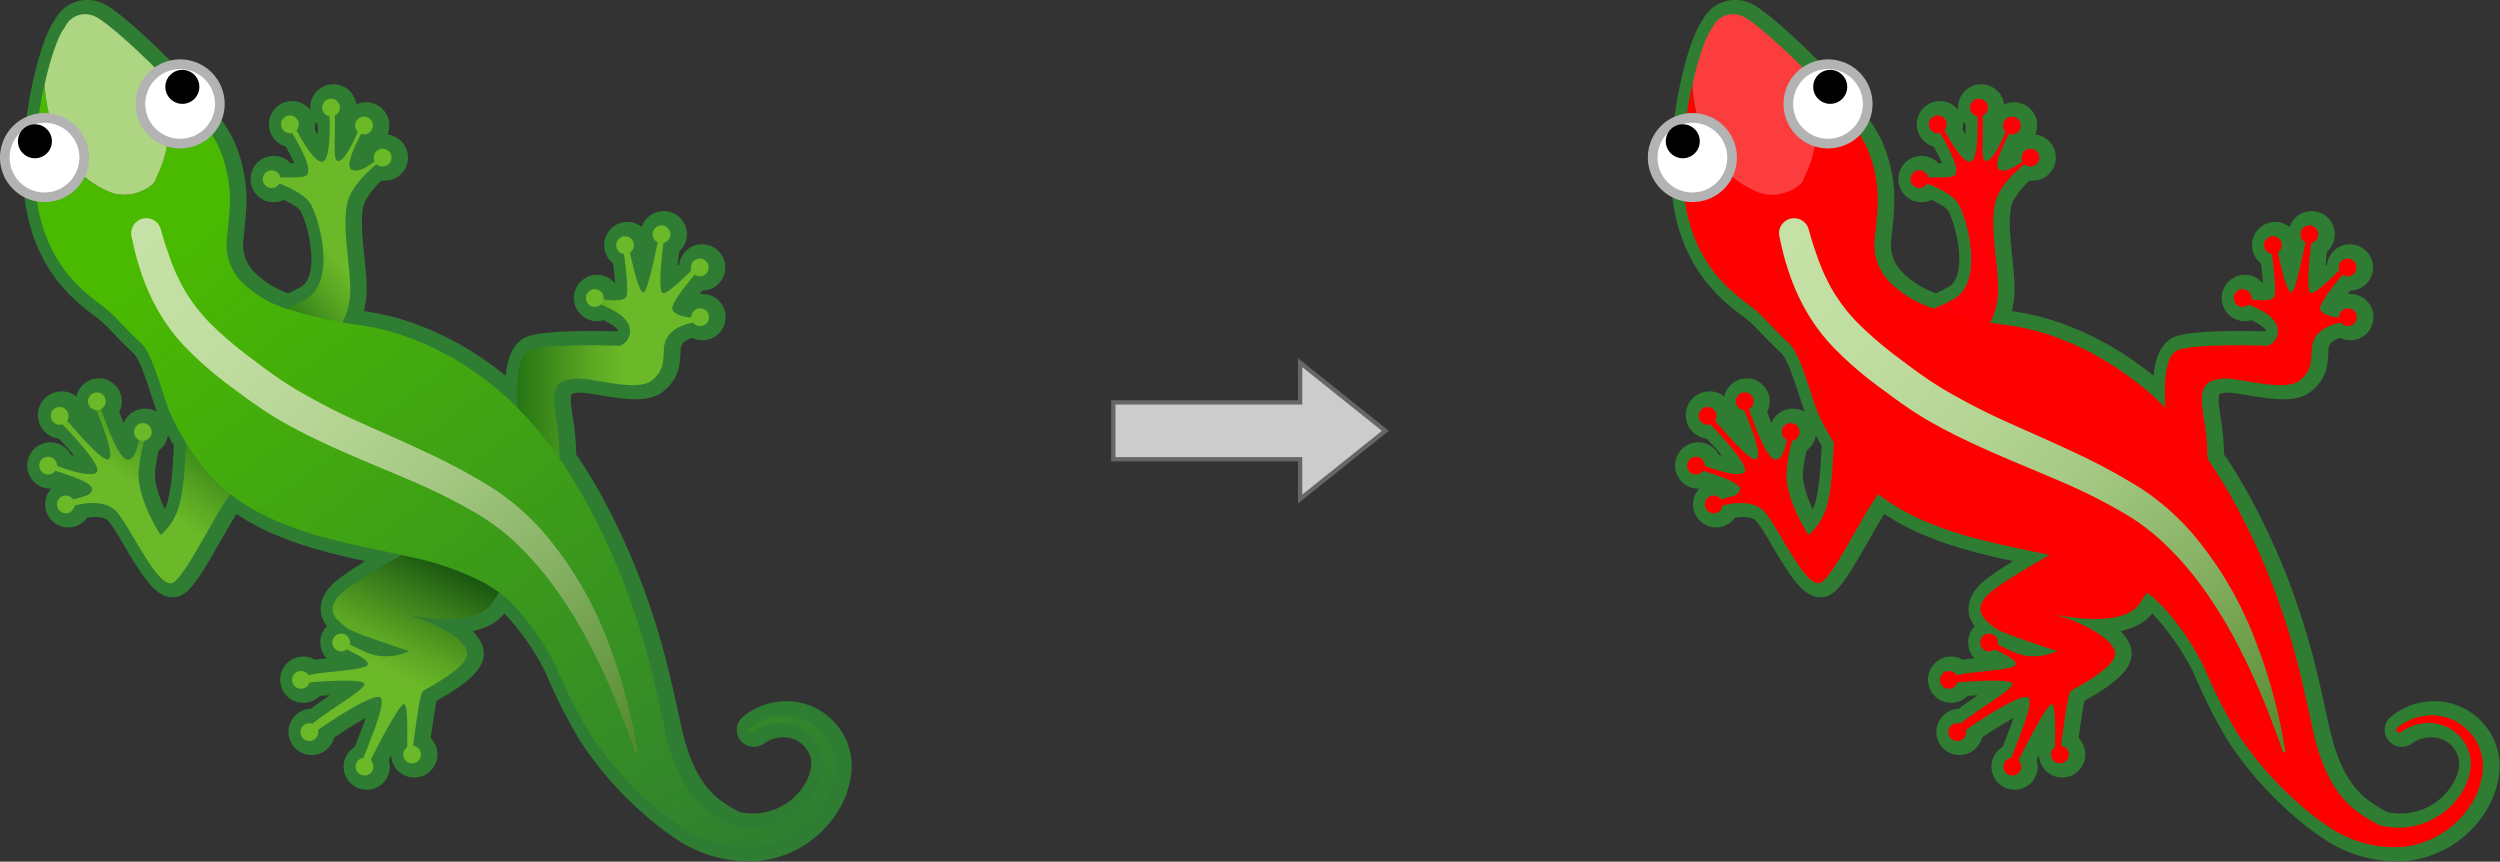<?xml version="1.0" encoding="UTF-8"?>
<!-- Created with Inkscape (http://www.inkscape.org/) -->
<svg width="290mm" height="99.956mm" version="1.1" viewBox="0 0 290 99.956" xmlns="http://www.w3.org/2000/svg" xmlns:xlink="http://www.w3.org/1999/xlink">
 <rect x="0" y="0" width="290" height="99.956" fill="#333333" stroke="none"/>
 <defs>
  <linearGradient id="linear-gradient" x1="25.16" x2="94.433" y1="745.16" y2="818.63" gradientTransform="translate(-4.18 -715.44)" gradientUnits="userSpaceOnUse">
   <stop stop-color="#c5e1a5" offset=".017"/>
   <stop stop-color="#c1dea1" offset=".198"/>
   <stop stop-color="#b6d595" offset=".379"/>
   <stop stop-color="#a3c781" offset=".559"/>
   <stop stop-color="#88b265" offset=".739"/>
   <stop stop-color="#669841" offset=".918"/>
   <stop stop-color="#558b2f" offset=".997"/>
  </linearGradient>
  <linearGradient id="linear-gradient-1" x1="205.45" x2="218.79" y1="617.74" y2="599.78" gradientTransform="rotate(14.573 2375.9 -345.55)" gradientUnits="userSpaceOnUse">
   <stop stop-color="#13630f" offset="0"/>
   <stop stop-color="#2a7915" offset=".139"/>
   <stop stop-color="#59a623" offset=".457"/>
   <stop stop-color="#6bb828" offset=".616"/>
  </linearGradient>
  <linearGradient id="linear-gradient-2" x1="32.084" x2="16.132" y1="772.52" y2="793.38" gradientTransform="translate(-4.18 -717.55)" xlink:href="#linear-gradient-1"/>
  <linearGradient id="linear-gradient-3" x1="73.64" x2="102.73" y1="770.65" y2="770.65" gradientTransform="translate(-4.18 -717.55)" xlink:href="#linear-gradient-1"/>
  <linearGradient id="linear-gradient-4" x1="66.255" x2="53.119" y1="795.19" y2="821.73" gradientTransform="translate(-4.18 -717.55)" gradientUnits="userSpaceOnUse">
   <stop stop-color="#134e0f" offset="0"/>
   <stop stop-color="#357719" offset=".21"/>
   <stop stop-color="#5ca624" offset=".48"/>
   <stop stop-color="#6bb828" offset=".616"/>
  </linearGradient>
  <linearGradient id="linear-gradient-5" x1="9.811" x2="109.67" y1="715.42" y2="845.35" gradientTransform="translate(-4.18 -717.55)" gradientUnits="userSpaceOnUse">
   <stop stop-color="#4aba00" offset=".24"/>
   <stop stop-color="#49b802" offset=".268"/>
   <stop stop-color="#2e7d32" offset="1"/>
  </linearGradient>
  <linearGradient id="linear-gradient-6" x1="25.16" x2="94.433" y1="747.27" y2="820.74" gradientTransform="translate(-4.18 -717.55)" gradientUnits="userSpaceOnUse">
   <stop stop-color="#c5e1a5" offset=".017"/>
   <stop stop-color="#c1dea1" offset=".198"/>
   <stop stop-color="#b6d595" offset=".379"/>
   <stop stop-color="#a3c781" offset=".559"/>
   <stop stop-color="#88b265" offset=".739"/>
   <stop stop-color="#669841" offset=".918"/>
   <stop stop-color="#558b2f" offset=".997"/>
  </linearGradient>
  <linearGradient id="linearGradient3088" x1="205.45" x2="218.79" y1="617.74" y2="599.78" gradientTransform="rotate(14.573 2375.9 -345.55)" gradientUnits="userSpaceOnUse" xlink:href="#linear-gradient-1"/>
 </defs>
 <g transform="translate(-24.268 -9.69)">
  <path d="m184.97 59.668-9.891 7.912v-4.616l-21.668-1.8e-5v-6.594h21.668v-4.616z" fill="#ccc" stroke="#666" stroke-width=".499"/>
  <g transform="matrix(.825 0 0 .825 215.42 9.684)">
   <path transform="translate(0 -.002)" d="m117.26 105.12a7.341 7.341 0 0 0-2.24-2.97 7.076 7.076 0 0 0-2.97-1.4 7.362 7.362 0 0 0-2.76-0.04 7.735 7.735 0 0 0-2 0.63 7.641 7.641 0 0 0-1.16 0.69c-0.25 0.19-0.38 0.29-0.38 0.29a0.392 0.392 0 0 0-0.08 0.53 0.399 0.399 0 0 0 0.555 0.101l0.015-0.011s0.12-0.08 0.35-0.24a7.176 7.176 0 0 1 1.06-0.54 6.88 6.88 0 0 1 1.78-0.45 6.225 6.225 0 0 1 2.32 0.17 5.748 5.748 0 0 1 2.39 1.3 5.86 5.86 0 0 1 1.65 2.48 5.678 5.678 0 0 1 0.11 3.12 8.77 8.77 0 0 1-1.38 3.06 10.54 10.54 0 0 1-10.76 4.34c-0.19-0.04-0.38-0.1-0.57-0.15a20.975 20.975 0 0 1-3.32-2.07c-3.44-2.68-5.07-7.05-6.01-11.3-1.05-4.76-2.01-9.35-3.47-14.01-0.85-2.71-1.79-5.4-2.86-8.04-0.87-2.15-1.85-4.32-2.91-6.47a76.27 76.27 0 0 0-4.49-7.97c-0.35-0.54-0.73-1.07-1.1-1.6a33.32 33.32 0 0 0-0.48-5.63c-0.81-4.68 0.1-5.41 2.56-5.71 2.18-0.26 8.91 2.02 10.97 0.2 1.57-1.38 1.53-2.42 1.62-4.38 0.13-2.69 2.72-3.41 4.07-3.7a1.292 1.292 0 0 0 0.8 0.49 1.256 1.256 0 1 0-1.04-1.44 1.342 1.342 0 0 0 0.01 0.2 3.323 3.323 0 0 1-2.61-0.98c-0.44-0.68 1.85-3.5 3.08-4.98a1.462 1.462 0 0 0 0.51 0.22 1.256 1.256 0 1 0-1.04-1.44 1.242 1.242 0 0 0 0.07 0.61c-1.14 1.13-3.37 3.31-3.98 3.18-0.73-0.16-0.22-4.84 0.05-7.04a1.239 1.239 0 0 0 0.95-1.02 1.256 1.256 0 1 0-2.48-0.4 1.242 1.242 0 0 0 0.73 1.32c-0.49 2.21-1.44 6.9-1.99 7.03-0.59 0.15-1.42-3.36-1.93-5.59a1.23 1.23 0 0 0 0.55-0.84 1.256 1.256 0 1 0-1.44 1.04h0.05c0.3 2.11 0.63 5.44 0.32 6-0.37 0.66-2.04 0.55-3.19 0.37a1.254 1.254 0 1 0-1.44 1.07 1.222 1.222 0 0 0 1.04-0.34c1.69 0.74 3.55 1.61 3.99 3.07a2.183 2.183 0 0 1-1.32 2.74s-9.33-0.36-12.43 0.53c-2.11 0.6-2.12 4.87-1.96 8.21-0.5-0.5-0.99-1.02-1.51-1.49a43.44 43.44 0 0 0-4.06-3.25 41.036 41.036 0 0 0-9.93-5.24 31.977 31.977 0 0 0-6.39-1.6c-0.89-0.13-1.8-0.27-2.72-0.43a10.838 10.838 0 0 0 1.08-5.35c-0.09-3.7-1.46-9.8 0.06-12.69a14.852 14.852 0 0 1 3.68-4.23 1.189 1.189 0 0 0 0.63 0.32 1.256 1.256 0 1 0-1.04-1.44 1.182 1.182 0 0 0 0.13 0.72c-1.12 0.91-2.61 1.68-3.32 1.12-0.8-0.62 0.64-3.47 1.42-4.99a1.067 1.067 0 0 0 0.19 0.07 1.256 1.256 0 1 0-1.04-1.44 1.229 1.229 0 0 0 0.39 1.09c-0.71 1.61-2.11 4.59-2.97 4.04-0.54-0.35-0.13-4.05-0.29-6.33a1.234 1.234 0 0 0 0.73-0.92 1.256 1.256 0 1 0-1.44 1.04c0.06 1.89 0.05 5.99-0.92 6.35-0.91 0.34-2.37-1.9-3.76-4.41a1.196 1.196 0 0 0 0.32-0.62 1.256 1.256 0 1 0-1.44 1.04 1.2 1.2 0 0 0 0.5-0.02c0.85 1.4 2.89 4.88 2.13 5.87-0.35 0.46-2.24 0.39-3.79 0.37a1.234 1.234 0 0 0-1.02-0.99 1.256 1.256 0 1 0 0.88 1.86c1.64 0.62 3.78 1.71 4.41 2.86 1.36 2.45 3.57 10.91-0.64 13.38a20.24 20.24 0 0 1-2.74 1.33 14.841 14.841 0 0 1-6.21-3.65 7.453 7.453 0 0 1-2.18-6c0.26-2.81 0.72-5.37 0.22-8.48a19.357 19.357 0 0 0-1.29-4.46c-0.09-0.22-0.23-0.46-0.35-0.7-1.42-2.74-4.79-6.62-8.2-10.07-3.85-3.89-7.75-7.23-8.97-7.72a3.133 3.133 0 0 0-4.171 1.496l-0.029 0.064c-0.87 1.04-1.98 4.14-2.84 8.04-1.18 5.35-1.89 12.22-0.86 17.46 1.62 8.21 6.4 11.68 9.02 13.66 1.94 1.47 2.29 2.29 5.45 5.25 1.81 1.69 3.21 8.21 4.37 10.46 0.59 1.15 1.23 2.31 1.93 3.46l-0.17 2.65s-0.2 5.34-1.27 7.47a8.284 8.284 0 0 1-2.14 2.9s-3.66-5.41-3.05-9.52a36.154 36.154 0 0 1 0.72-3.74 1.241 1.241 0 0 0 1.06-1.03 1.256 1.256 0 0 0-2.48-0.4 1.227 1.227 0 0 0 0.69 1.3c-0.23 1.18-0.63 2.81-1.61 2.78-1.24-0.04-2.98-4.9-3.73-7.1a1.224 1.224 0 1 0-0.77 0.15c0.04 0.01 0.07-0.01 0.1 0 0.8 2 2.62 6.42 1.73 6.89-0.83 0.44-4.02-3.34-5.81-5.4a1.336 1.336 0 1 0-0.67 0.5c1.44 1.48 5.46 5.77 4.83 6.69-0.55 0.81-3.68-0.11-5.59-0.85a1.241 1.241 0 0 0-1.03-1.26 1.256 1.256 0 1 0 0.82 1.95c1.84 0.63 5.29 1.65 5.14 2.64-0.13 0.89-1.24 0.96-2.64 1.4a1.245 1.245 0 1 0 0.21 0.9v-0.06c1.56-0.38 4.34-0.82 5.9 0.9 1.96 2.15 5.83 10.96 7.89 9.96 1.8-0.87 6.14-10.1 8.14-12.44a30.931 30.931 0 0 0 6.98 3.99 46.678 46.678 0 0 0 5.33 1.85c2.18 0.63 4.4 1.14 6.62 1.62 1.62 0.36 3.36 0.7 5.13 1.1-2.26 1.27-7.62 4.36-8.89 5.79-1.63 1.83-0.61 3.05 0.71 4.07 0.83 0.64 0.37 0.7 9.25 3.66a8.305 8.305 0 0 1-3.66 0.71c-1.51 0-3.45-1-4.72-1.68 0-0.02 0.01-0.03 0.02-0.05a1.256 1.256 0 1 0-1.44 1.04 1.237 1.237 0 0 0 1-0.29c1.28 0.66 3.83 1.79 2.7 2.4-1.07 0.57-5.65 0.71-8.09 1.24a1.234 1.234 0 0 0-0.85-0.58 1.256 1.256 0 0 0-0.4 2.48 1.236 1.236 0 0 0 1.37-0.87c1.59-0.15 7.39-0.57 7.76 0.17 0.34 0.67-4.9 3.63-7.32 5.65a1.702 1.702 0 0 0-0.24-0.09 1.256 1.256 0 1 0 1.04 1.44 1.145 1.145 0 0 0-0.02-0.49c1.65-1.18 7.87-5.3 8.79-4.56 0.82 0.65-1.35 5.78-2.41 8.49a1.248 1.248 0 1 0 1.38 1.43 1.229 1.229 0 0 0-0.39-1.09c0.94-1.89 4.07-7.99 4.71-7.89 0.59 0.09 0.45 4.46 0.45 6.03a1.243 1.243 0 0 0-0.56 0.84 1.256 1.256 0 1 0 1.44-1.04h-0.06c0.42-2.85 0.96-7.39 1.42-7.7 0.61-0.41 6.51-3.35 6.2-5.39-0.31-2.03-4.78-4.27-7.93-5.18s8.54 2.54 11.39-1.73c0.39-0.58 0.72-1.08 1.03-1.53a15.041 15.041 0 0 1 2.38 2.13 36.36 36.36 0 0 1 5.71 8.44 71.907 71.907 0 0 0 4.64 9.19 47.627 47.627 0 0 0 8.42 9.72 37.263 37.263 0 0 0 5.12 3.91 16.329 16.329 0 0 0 9.82 2.36c0.3-0.03 0.6-0.07 0.9-0.13l0.23-0.04 0.24-0.05 0.41-0.1a13.739 13.739 0 0 0 1.84-0.63 13.047 13.047 0 0 0 5.98-5.19 10.603 10.603 0 0 0 1.43-3.81 7.12 7.12 0 0 0-0.36-3.99z" fill="#f00" stroke="#2e7d32" stroke-linecap="round" stroke-linejoin="round" stroke-width="4px"/>
   <path transform="translate(0 -.002)" d="m40.73 18.152c0.3 0.52 3.37 5.25 2.46 6.43-0.47 0.61-3.62 0.28-5.12 0.39a0.224 0.224 0 0 0-0.04 0.44c1.53 0.4 4.83 1.79 5.64 3.26 1.36 2.45 3.57 10.91-0.64 13.38a25.6 25.6 0 0 1-9.08 3l-0.87 3.76 7.16 1.13 7.73-4.29a10.112 10.112 0 0 0 1.26-5.66c-0.09-3.7-1.46-9.8 0.06-12.69 1.46-2.79 4.33-4.63 4.55-5.01 0.22-0.37-0.2-0.51-0.41-0.28-1.08 1.12-3.18 2.49-4.07 1.8-1.01-0.78 1.59-5.18 1.85-5.87s-0.19-0.96-0.49-0.32-2.28 5.66-3.37 4.95c-0.65-0.42 0.07-5.64-0.46-7.48-0.29-1.02-0.61-0.18-0.58 0.36s0.33 6.82-0.88 7.26c-0.96 0.36-2.52-2.15-3.98-4.81-0.62-1.14-1.27-0.73-0.72 0.25z" fill="#ff0007"/>
   <g fill="#f00">
    <path transform="translate(0 -.002)" d="m26.01 64.862s-0.2 5.34-1.27 7.47a8.284 8.284 0 0 1-2.14 2.9s-3.66-5.41-3.05-9.52a23.57 23.57 0 0 1 1.03-4.74c0.19-0.58-0.57-0.8-0.8-0.19-0.24 0.61-0.47 3.9-1.84 3.85-1.5-0.05-3.76-7.24-4.06-8.08s-0.92-0.57-0.68 0.23 3.15 7.2 2.07 7.78c-0.94 0.5-4.91-4.43-6.45-6.11-0.47-0.52-1.3-0.18-0.54 0.71 0 0 6.1 6.09 5.34 7.2-0.66 0.96-5-0.53-6.56-1.25-0.51-0.24-0.95 0.15-0.32 0.64 0.63 0.5 6.4 1.81 6.21 3.09-0.15 0.99-1.52 0.96-3.17 1.58-1.07 0.4-1.18 1.15-0.2 0.9s4.87-1.5 6.83 0.66 5.83 10.96 7.89 9.96 7.46-12.96 8.84-12.98c0.94-0.01-6.73-10.5-6.73-10.5z"/>
    <path transform="translate(0 -.002)" d="m69.46 61.442s3.35 1.73 3.46-0.51c0.1-2.24-1.26-10.9 1.8-11.77 3.1-0.89 12.43-0.53 12.43-0.53a2.183 2.183 0 0 0 1.32-2.74c-0.5-1.67-2.84-2.56-4.67-3.37-0.4-0.18-0.55-0.82 0.08-0.63s3.67 0.75 4.18-0.16c0.42-0.76-0.33-6.61-0.6-7.62s0.47-1.11 0.71-0.3c0.25 0.81 1.51 7.51 2.32 7.3 0.68-0.17 2.01-7.43 2.25-8.12 0.25-0.69 0.71-0.54 0.66 0.1s-1.09 7.92-0.17 8.12c0.72 0.16 3.76-2.98 4.5-3.69s1.03-0.25 0.66 0.25c-0.37 0.49-4.38 4.98-3.81 5.86 0.54 0.84 2.39 1.18 3.32 0.89 0.93-0.3 0.64 0.45 0.3 0.66-0.34 0.22-4.67 0.39-4.85 3.89-0.1 1.96-0.05 3-1.62 4.38-2.07 1.82-8.79-0.46-10.97-0.2-2.46 0.3-3.37 1.03-2.56 5.71s0.7 10.86-1.23 12.89-2.54 1.8-2.54 1.8z"/>
    <path transform="translate(0 -.002)" d="m57.51 77.482s-8.29 4.53-9.91 6.36-0.61 3.05 0.71 4.07c0.83 0.64 0.37 0.7 9.25 3.66a8.305 8.305 0 0 1-3.66 0.71c-1.75 0-4.09-1.35-5.27-1.98s-1.22 0.15-0.41 0.7 4.55 1.99 3.23 2.7c-1.11 0.6-6.02 0.72-8.37 1.3-1.48 0.37-0.73 1.09 0.07 1 0.81-0.1 7.69-0.67 8.09 0.14 0.35 0.7-5.35 3.88-7.61 5.9-1.37 1.22 0.07 1.4 0.7 0.89 0.63-0.52 8.15-5.66 9.17-4.84 0.85 0.68-1.56 6.29-2.55 8.86-0.55 1.44 0.59 1.11 0.89 0.48s4.24-8.52 4.97-8.41c0.64 0.1 0.42 5.24 0.45 6.37s0.63 0.71 0.73 0.06c0.42-2.76 1.01-7.97 1.5-8.3 0.61-0.41 6.51-3.35 6.2-5.39-0.3-2.03-4.78-4.27-7.93-5.18s8.54 2.54 11.39-1.73 3.35-4.88 3.35-4.88z"/>
    <circle cx="87.89" cy="34.48" r="1.25"/>
   </g>
   <circle cx="40.76" cy="17.49" r="1.25" fill="#ff0007"/>
   <g fill="#f00">
    <circle cx="8.39" cy="58.48" r="1.25"/>
    <circle cx="6.77" cy="65.48" r="1.25"/>
    <circle cx="9.26" cy="70.93" r="1.25"/>
    <circle cx="47.97" cy="90.35" r="1.25"/>
    <circle cx="42.32" cy="95.6" r="1.25"/>
    <circle cx="43.5" cy="102.95" r="1.25"/>
    <circle cx="51.25" cy="107.8" r="1.25"/>
    <circle cx="57.94" cy="106.09" r="1.25"/>
    <circle cx="20.08" cy="60.74" r="1.25"/>
   </g>
   <g fill="#ff0007">
    <circle cx="46.55" cy="15.13" r="1.25"/>
    <circle cx="51.18" cy="17.66" r="1.25"/>
    <circle cx="53.8" cy="22.17" r="1.25"/>
    <circle cx="38.19" cy="25.2" r="1.25"/>
   </g>
   <g fill="#f00">
    <circle cx="13.62" cy="56.43" r="1.25"/>
    <circle cx="93.01" cy="32.95" r="1.25"/>
    <circle cx="98.39" cy="37.62" r="1.25"/>
    <circle cx="98.44" cy="44.61" r="1.25"/>
    <circle cx="83.63" cy="41.91" r="1.25"/>
    <path transform="translate(0 -.002)" d="m116.91 105.12a7.341 7.341 0 0 0-2.24-2.97 7.076 7.076 0 0 0-2.97-1.4 7.362 7.362 0 0 0-2.76-0.04 7.735 7.735 0 0 0-2 0.63 7.641 7.641 0 0 0-1.16 0.69c-0.25 0.19-0.38 0.29-0.38 0.29a0.392 0.392 0 0 0-0.08 0.53 0.399 0.399 0 0 0 0.555 0.101l0.015-0.011s0.12-0.08 0.35-0.24a7.176 7.176 0 0 1 1.06-0.54 6.88 6.88 0 0 1 1.78-0.45 6.225 6.225 0 0 1 2.32 0.17 5.748 5.748 0 0 1 2.39 1.3 5.86 5.86 0 0 1 1.65 2.48 5.678 5.678 0 0 1 0.11 3.12 8.77 8.77 0 0 1-1.38 3.06 10.54 10.54 0 0 1-10.76 4.34c-0.19-0.04-0.38-0.1-0.57-0.15a20.975 20.975 0 0 1-3.32-2.07c-3.44-2.68-5.07-7.05-6.01-11.3-1.05-4.76-2.01-9.35-3.47-14.01-0.85-2.71-1.79-5.4-2.86-8.04-0.87-2.15-1.85-4.32-2.91-6.47a76.27 76.27 0 0 0-4.49-7.97 52.013 52.013 0 0 0-8.54-10.3 43.436 43.436 0 0 0-4.06-3.25 41.036 41.036 0 0 0-9.93-5.24 31.977 31.977 0 0 0-6.39-1.6 59.656 59.656 0 0 1-10.05-2.21 15.456 15.456 0 0 1-6.75-3.84 7.453 7.453 0 0 1-2.18-6c0.26-2.81 0.72-5.37 0.22-8.48a19.357 19.357 0 0 0-1.29-4.46c-0.09-0.22-0.23-0.46-0.35-0.7-1.42-2.74-4.79-6.62-8.2-10.07 1.81 4.83 2.21 9.9-0.32 14.98 0 1.05-3.15 3.15-6.3 2.1-6.42-2.57-8.91-8.68-9.4-15.19-1.18 5.35-1.89 12.22-0.86 17.46 1.62 8.21 6.4 11.68 9.02 13.66 1.94 1.47 2.29 2.29 5.45 5.25 1.81 1.69 3.21 8.21 4.37 10.46a36.068 36.068 0 0 0 6.16 9.02c0.38 0.38 0.77 0.74 1.18 1.08a30.159 30.159 0 0 0 7.83 4.64 46.679 46.679 0 0 0 5.33 1.85c2.18 0.63 4.4 1.14 6.62 1.62 2.1 0.46 4.39 0.91 6.71 1.45a39.164 39.164 0 0 1 9.99 3.55 17.133 17.133 0 0 1 4.5 3.5 36.36 36.36 0 0 1 5.71 8.44 71.908 71.908 0 0 0 4.64 9.19 47.627 47.627 0 0 0 8.42 9.72 37.263 37.263 0 0 0 5.12 3.91 16.329 16.329 0 0 0 9.82 2.36c0.3-0.03 0.6-0.07 0.9-0.13l0.23-0.04 0.24-0.05 0.41-0.1a13.739 13.739 0 0 0 1.84-0.63 13.047 13.047 0 0 0 5.98-5.19 10.603 10.603 0 0 0 1.43-3.81 7.239 7.239 0 0 0-0.37-4z"/>
   </g>
   <path transform="translate(0 -.002)" d="m15.66 27.102c3.15 1.05 6.3-1.05 6.3-2.1 2.54-5.07 2.13-10.14 0.32-14.98-3.85-3.89-7.75-7.23-8.97-7.72a3.133 3.133 0 0 0-4.171 1.496l-0.029 0.064c-0.87 1.04-1.98 4.14-2.84 8.04 0.48 6.53 2.97 12.63 9.39 15.2z" fill="#fc3d3d"/>
   <path transform="translate(0 -.002)" d="m6.26 27.752a5.58 5.58 0 1 1 5.58-5.58 5.58 5.58 0 0 1-5.58 5.58z" fill="#fff"/>
   <path transform="translate(0 -.002)" d="m6.26 17.272a4.9 4.9 0 1 1-4.9 4.9 4.895 4.895 0 0 1 4.89-4.9h0.01m0-1.37a6.26 6.26 0 1 0 6.26 6.26 6.26 6.26 0 0 0-6.26-6.26z" fill="#b3b3b3"/>
   <circle cx="4.91" cy="19.87" r="2.39"/>
   <path transform="translate(0 -.002)" d="m25.34 20.202a5.58 5.58 0 1 1 5.58-5.58 5.582 5.582 0 0 1-5.58 5.58z" fill="#fff"/>
   <path transform="translate(0 -.002)" d="m25.33 9.722a4.9 4.9 0 1 1-4.9 4.9 4.895 4.895 0 0 1 4.89-4.9h0.01m0-1.36a6.26 6.26 0 1 0 6.26 6.26 6.26 6.26 0 0 0-6.26-6.26z" fill="#b3b3b3"/>
   <circle cx="25.64" cy="12.22" r="2.39"/>
   <path transform="translate(0 -.002)" d="m22.59 32.182s0.11 0.4 0.33 1.14c0.21 0.78 0.54 1.74 0.99 3.02a27.187 27.187 0 0 0 1.99 4.36 24.112 24.112 0 0 0 3.72 4.83 53.856 53.856 0 0 0 5.79 4.92c1.09 0.82 2.29 1.74 3.43 2.51l0.92 0.64 0.89 0.56c0.58 0.38 1.2 0.75 1.86 1.12a92.494 92.494 0 0 0 8.27 4.19c2.92 1.32 5.95 2.62 8.97 4.05a86.321 86.321 0 0 1 8.9 4.74l0.54 0.33 0.3 0.19 0.25 0.17c0.34 0.24 0.65 0.43 1.01 0.71 0.72 0.53 1.38 1.06 2.03 1.6a36.33 36.33 0 0 1 3.54 3.47 51.257 51.257 0 0 1 8.92 14.87 75.524 75.524 0 0 1 3.54 11.55c0.32 1.42 0.52 2.54 0.65 3.3 0.13 0.77 0.2 1.17 0.2 1.17a0.177 0.177 0 0 1-0.14 0.2 0.188 0.188 0 0 1-0.19-0.11s-0.54-1.56-1.56-4.25a98.81 98.81 0 0 0-4.81-10.8 61.362 61.362 0 0 0-3.99-6.7 45.384 45.384 0 0 0-5.4-6.62 32.202 32.202 0 0 0-3.31-2.96c-0.59-0.46-1.2-0.9-1.8-1.29-0.28-0.2-0.66-0.42-0.99-0.63l-0.26-0.16-0.22-0.13-0.51-0.29a78.548 78.548 0 0 0-8.57-4.25c-5.96-2.57-12.2-4.96-17.81-8.12-0.7-0.38-1.39-0.8-2.08-1.24l-1.02-0.65-0.92-0.64c-1.32-0.9-2.43-1.75-3.61-2.62a51.385 51.385 0 0 1-6.3-5.46 26.557 26.557 0 0 1-4.31-5.94 31.308 31.308 0 0 1-2.16-5.16c-0.47-1.45-0.76-2.67-0.92-3.39-0.17-0.75-0.26-1.16-0.26-1.16a2.121 2.121 0 0 1 4.1-1.07z" fill="url(#linear-gradient)"/>
  </g>
  <g transform="matrix(.825 0 0 .825 24.268 9.684)">
   <path transform="translate(0 -.002)" d="m117.26 105.12a7.341 7.341 0 0 0-2.24-2.97 7.076 7.076 0 0 0-2.97-1.4 7.362 7.362 0 0 0-2.76-0.04 7.735 7.735 0 0 0-2 0.63 7.641 7.641 0 0 0-1.16 0.69c-0.25 0.19-0.38 0.29-0.38 0.29a0.392 0.392 0 0 0-0.08 0.53 0.399 0.399 0 0 0 0.555 0.101l0.015-0.011s0.12-0.08 0.35-0.24a7.176 7.176 0 0 1 1.06-0.54 6.88 6.88 0 0 1 1.78-0.45 6.226 6.226 0 0 1 2.32 0.17 5.748 5.748 0 0 1 2.39 1.3 5.859 5.859 0 0 1 1.65 2.48 5.678 5.678 0 0 1 0.11 3.12 8.77 8.77 0 0 1-1.38 3.06 10.54 10.54 0 0 1-10.76 4.34c-0.19-0.04-0.38-0.1-0.57-0.15a20.972 20.972 0 0 1-3.32-2.07c-3.44-2.68-5.07-7.05-6.01-11.3-1.05-4.76-2.01-9.35-3.47-14.01-0.85-2.71-1.79-5.4-2.86-8.04-0.87-2.15-1.85-4.32-2.91-6.47a76.27 76.27 0 0 0-4.49-7.97c-0.35-0.54-0.73-1.07-1.1-1.6a33.32 33.32 0 0 0-0.48-5.63c-0.81-4.68 0.1-5.41 2.56-5.71 2.18-0.26 8.91 2.02 10.97 0.2 1.57-1.38 1.53-2.42 1.62-4.38 0.13-2.69 2.72-3.41 4.07-3.7a1.291 1.291 0 0 0 0.8 0.49 1.256 1.256 0 1 0-1.04-1.44 1.342 1.342 0 0 0 0.01 0.2 3.323 3.323 0 0 1-2.61-0.98c-0.44-0.68 1.85-3.5 3.08-4.98a1.462 1.462 0 0 0 0.51 0.22 1.256 1.256 0 1 0-1.04-1.44 1.241 1.241 0 0 0 0.07 0.61c-1.14 1.13-3.37 3.31-3.98 3.18-0.73-0.16-0.22-4.84 0.05-7.04a1.239 1.239 0 0 0 0.95-1.02 1.256 1.256 0 1 0-2.48-0.4 1.242 1.242 0 0 0 0.73 1.32c-0.49 2.21-1.44 6.9-1.99 7.03-0.59 0.15-1.42-3.36-1.93-5.59a1.23 1.23 0 0 0 0.55-0.84 1.256 1.256 0 1 0-1.44 1.04h0.05c0.3 2.11 0.63 5.44 0.32 6-0.37 0.66-2.04 0.55-3.19 0.37a1.254 1.254 0 1 0-1.44 1.07 1.222 1.222 0 0 0 1.04-0.34c1.69 0.74 3.55 1.61 3.99 3.07a2.183 2.183 0 0 1-1.32 2.74s-9.33-0.36-12.43 0.53c-2.11 0.6-2.12 4.87-1.96 8.21-0.5-0.5-0.99-1.02-1.51-1.49a43.44 43.44 0 0 0-4.06-3.25 41.036 41.036 0 0 0-9.93-5.24 31.977 31.977 0 0 0-6.39-1.6c-0.89-0.13-1.8-0.27-2.72-0.43a10.838 10.838 0 0 0 1.08-5.35c-0.09-3.7-1.46-9.8 0.06-12.69a14.852 14.852 0 0 1 3.68-4.23 1.189 1.189 0 0 0 0.63 0.32 1.256 1.256 0 1 0-1.04-1.44 1.182 1.182 0 0 0 0.13 0.72c-1.12 0.91-2.61 1.68-3.32 1.12-0.8-0.62 0.64-3.47 1.42-4.99a1.066 1.066 0 0 0 0.19 0.07 1.256 1.256 0 1 0-1.04-1.44 1.229 1.229 0 0 0 0.39 1.09c-0.71 1.61-2.11 4.59-2.97 4.04-0.54-0.35-0.13-4.05-0.29-6.33a1.234 1.234 0 0 0 0.73-0.92 1.256 1.256 0 1 0-1.44 1.04c0.06 1.89 0.05 5.99-0.92 6.35-0.91 0.34-2.37-1.9-3.76-4.41a1.195 1.195 0 0 0 0.32-0.62 1.256 1.256 0 1 0-1.44 1.04 1.199 1.199 0 0 0 0.5-0.02c0.85 1.4 2.89 4.88 2.13 5.87-0.35 0.46-2.24 0.39-3.79 0.37a1.234 1.234 0 0 0-1.02-0.99 1.256 1.256 0 1 0 0.88 1.86c1.64 0.62 3.78 1.71 4.41 2.86 1.36 2.45 3.57 10.91-0.64 13.38a20.24 20.24 0 0 1-2.74 1.33 14.841 14.841 0 0 1-6.21-3.65 7.453 7.453 0 0 1-2.18-6c0.26-2.81 0.72-5.37 0.22-8.48a19.357 19.357 0 0 0-1.29-4.46c-0.09-0.22-0.23-0.46-0.35-0.7-1.42-2.74-4.79-6.62-8.2-10.07-3.85-3.89-7.75-7.23-8.97-7.72a3.133 3.133 0 0 0-4.171 1.496l-0.029 0.064c-0.87 1.04-1.98 4.14-2.84 8.04-1.18 5.35-1.89 12.22-0.86 17.46 1.62 8.21 6.4 11.68 9.02 13.66 1.94 1.47 2.29 2.29 5.45 5.25 1.81 1.69 3.21 8.21 4.37 10.46 0.59 1.15 1.23 2.31 1.93 3.46l-0.17 2.65s-0.2 5.34-1.27 7.47a8.284 8.284 0 0 1-2.14 2.9s-3.66-5.41-3.05-9.52a36.157 36.157 0 0 1 0.72-3.74 1.241 1.241 0 0 0 1.06-1.03 1.256 1.256 0 0 0-2.48-0.4 1.227 1.227 0 0 0 0.69 1.3c-0.23 1.18-0.63 2.81-1.61 2.78-1.24-0.04-2.98-4.9-3.73-7.1a1.224 1.224 0 1 0-0.77 0.15c0.04 0.01 0.07-0.01 0.1 0 0.8 2 2.62 6.42 1.73 6.89-0.83 0.44-4.02-3.34-5.81-5.4a1.336 1.336 0 1 0-0.67 0.5c1.44 1.48 5.46 5.77 4.83 6.69-0.55 0.81-3.68-0.11-5.59-0.85a1.241 1.241 0 0 0-1.03-1.26 1.256 1.256 0 1 0 0.82 1.95c1.84 0.63 5.29 1.65 5.14 2.64-0.13 0.89-1.24 0.96-2.64 1.4a1.245 1.245 0 1 0 0.21 0.9v-0.06c1.56-0.38 4.34-0.82 5.9 0.9 1.96 2.15 5.83 10.96 7.89 9.96 1.8-0.87 6.14-10.1 8.14-12.44a30.932 30.932 0 0 0 6.98 3.99 46.68 46.68 0 0 0 5.33 1.85c2.18 0.63 4.4 1.14 6.62 1.62 1.62 0.36 3.36 0.7 5.13 1.1-2.26 1.27-7.62 4.36-8.89 5.79-1.63 1.83-0.61 3.05 0.71 4.07 0.83 0.64 0.37 0.7 9.25 3.66a8.305 8.305 0 0 1-3.66 0.71c-1.51 0-3.45-1-4.72-1.68 0-0.02 0.01-0.03 0.02-0.05a1.256 1.256 0 1 0-1.44 1.04 1.237 1.237 0 0 0 1-0.29c1.28 0.66 3.83 1.79 2.7 2.4-1.07 0.57-5.65 0.71-8.09 1.24a1.234 1.234 0 0 0-0.85-0.58 1.256 1.256 0 0 0-0.4 2.48 1.236 1.236 0 0 0 1.37-0.87c1.59-0.15 7.39-0.57 7.76 0.17 0.34 0.67-4.9 3.63-7.32 5.65a1.705 1.705 0 0 0-0.24-0.09 1.256 1.256 0 1 0 1.04 1.44 1.145 1.145 0 0 0-0.02-0.49c1.65-1.18 7.87-5.3 8.79-4.56 0.82 0.65-1.35 5.78-2.41 8.49a1.248 1.248 0 1 0 1.38 1.43 1.229 1.229 0 0 0-0.39-1.09c0.94-1.89 4.07-7.99 4.71-7.89 0.59 0.09 0.45 4.46 0.45 6.03a1.243 1.243 0 0 0-0.56 0.84 1.256 1.256 0 1 0 1.44-1.04h-0.06c0.42-2.85 0.96-7.39 1.42-7.7 0.61-0.41 6.51-3.35 6.2-5.39-0.31-2.03-4.78-4.27-7.93-5.18s8.54 2.54 11.39-1.73c0.39-0.58 0.72-1.08 1.03-1.53a15.042 15.042 0 0 1 2.38 2.13 36.359 36.359 0 0 1 5.71 8.44 71.907 71.907 0 0 0 4.64 9.19 47.627 47.627 0 0 0 8.42 9.72 37.265 37.265 0 0 0 5.12 3.91 16.329 16.329 0 0 0 9.82 2.36c0.3-0.03 0.6-0.07 0.9-0.13l0.23-0.04 0.24-0.05 0.41-0.1a13.739 13.739 0 0 0 1.84-0.63 13.047 13.047 0 0 0 5.98-5.19 10.603 10.603 0 0 0 1.43-3.81 7.12 7.12 0 0 0-0.36-3.99z" fill="none" stroke="#2e7d32" stroke-linecap="round" stroke-linejoin="round" stroke-width="4px"/>
   <path transform="translate(0 -.002)" d="m40.73 18.152c0.3 0.52 3.37 5.25 2.46 6.43-0.47 0.61-3.62 0.28-5.12 0.39a0.224 0.224 0 0 0-0.04 0.44c1.53 0.4 4.83 1.79 5.64 3.26 1.36 2.45 3.57 10.91-0.64 13.38a25.6 25.6 0 0 1-9.08 3l-0.87 3.76 7.16 1.13 7.73-4.29a10.112 10.112 0 0 0 1.26-5.66c-0.09-3.7-1.46-9.8 0.06-12.69 1.46-2.79 4.33-4.63 4.55-5.01 0.22-0.37-0.2-0.51-0.41-0.28-1.08 1.12-3.18 2.49-4.07 1.8-1.01-0.78 1.59-5.18 1.85-5.87s-0.19-0.96-0.49-0.32-2.28 5.66-3.37 4.95c-0.65-0.42 0.07-5.64-0.46-7.48-0.29-1.02-0.61-0.18-0.58 0.36s0.33 6.82-0.88 7.26c-0.96 0.36-2.52-2.15-3.98-4.81-0.62-1.14-1.27-0.73-0.72 0.25z" fill="url(#linearGradient3088)"/>
   <path transform="translate(0 -.002)" d="m26.01 64.862s-0.2 5.34-1.27 7.47a8.284 8.284 0 0 1-2.14 2.9s-3.66-5.41-3.05-9.52a23.57 23.57 0 0 1 1.03-4.74c0.19-0.58-0.57-0.8-0.8-0.19-0.24 0.61-0.47 3.9-1.84 3.85-1.5-0.05-3.76-7.24-4.06-8.08s-0.92-0.57-0.68 0.23 3.15 7.2 2.07 7.78c-0.94 0.5-4.91-4.43-6.45-6.11-0.47-0.52-1.3-0.18-0.54 0.71 0 0 6.1 6.09 5.34 7.2-0.66 0.96-5-0.53-6.56-1.25-0.51-0.24-0.95 0.15-0.32 0.64 0.63 0.5 6.4 1.81 6.21 3.09-0.15 0.99-1.52 0.96-3.17 1.58-1.07 0.4-1.18 1.15-0.2 0.9s4.87-1.5 6.83 0.66 5.83 10.96 7.89 9.96 7.46-12.96 8.84-12.98c0.94-0.01-6.73-10.5-6.73-10.5z" fill="url(#linear-gradient-2)"/>
   <path transform="translate(0 -.002)" d="m69.46 61.442s3.35 1.73 3.46-0.51c0.1-2.24-1.26-10.9 1.8-11.77 3.1-0.89 12.43-0.53 12.43-0.53a2.183 2.183 0 0 0 1.32-2.74c-0.5-1.67-2.84-2.56-4.67-3.37-0.4-0.18-0.55-0.82 0.08-0.63s3.67 0.75 4.18-0.16c0.42-0.76-0.33-6.61-0.6-7.62s0.47-1.11 0.71-0.3c0.25 0.81 1.51 7.51 2.32 7.3 0.68-0.17 2.01-7.43 2.25-8.12 0.25-0.69 0.71-0.54 0.66 0.1s-1.09 7.92-0.17 8.12c0.72 0.16 3.76-2.98 4.5-3.69s1.03-0.25 0.66 0.25c-0.37 0.49-4.38 4.98-3.81 5.86 0.54 0.84 2.39 1.18 3.32 0.89 0.93-0.3 0.64 0.45 0.3 0.66-0.34 0.22-4.67 0.39-4.85 3.89-0.1 1.96-0.05 3-1.62 4.38-2.07 1.82-8.79-0.46-10.97-0.2-2.46 0.3-3.37 1.03-2.56 5.71s0.7 10.86-1.23 12.89-2.54 1.8-2.54 1.8z" fill="url(#linear-gradient-3)"/>
   <path transform="translate(0 -.002)" d="m57.51 77.482s-8.29 4.53-9.91 6.36-0.61 3.05 0.71 4.07c0.83 0.64 0.37 0.7 9.25 3.66a8.305 8.305 0 0 1-3.66 0.71c-1.75 0-4.09-1.35-5.27-1.98s-1.22 0.15-0.41 0.7 4.55 1.99 3.23 2.7c-1.11 0.6-6.02 0.72-8.37 1.3-1.48 0.37-0.73 1.09 0.07 1 0.81-0.1 7.69-0.67 8.09 0.14 0.35 0.7-5.35 3.88-7.61 5.9-1.37 1.22 0.07 1.4 0.7 0.89 0.63-0.52 8.15-5.66 9.17-4.84 0.85 0.68-1.56 6.29-2.55 8.86-0.55 1.44 0.59 1.11 0.89 0.48s4.24-8.52 4.97-8.41c0.64 0.1 0.42 5.24 0.45 6.37s0.63 0.71 0.73 0.06c0.42-2.76 1.01-7.97 1.5-8.3 0.61-0.41 6.51-3.35 6.2-5.39-0.3-2.03-4.78-4.27-7.93-5.18s8.54 2.54 11.39-1.73 3.35-4.88 3.35-4.88z" fill="url(#linear-gradient-4)"/>
   <g fill="#6bb828">
    <circle cx="87.89" cy="34.48" r="1.25"/>
    <circle cx="40.76" cy="17.49" r="1.25"/>
    <circle cx="8.39" cy="58.48" r="1.25"/>
    <circle cx="6.77" cy="65.48" r="1.25"/>
    <circle cx="9.26" cy="70.93" r="1.25"/>
    <circle cx="47.97" cy="90.35" r="1.25"/>
    <circle cx="42.32" cy="95.6" r="1.25"/>
    <circle cx="43.5" cy="102.95" r="1.25"/>
    <circle cx="51.25" cy="107.8" r="1.25"/>
    <circle cx="57.94" cy="106.09" r="1.25"/>
    <circle cx="20.08" cy="60.74" r="1.25"/>
    <circle cx="46.55" cy="15.13" r="1.25"/>
    <circle cx="51.18" cy="17.66" r="1.25"/>
    <circle cx="53.8" cy="22.17" r="1.25"/>
    <circle cx="38.19" cy="25.2" r="1.25"/>
    <circle cx="13.62" cy="56.43" r="1.25"/>
    <circle cx="93.01" cy="32.95" r="1.25"/>
    <circle cx="98.39" cy="37.62" r="1.25"/>
    <circle cx="98.44" cy="44.61" r="1.25"/>
    <circle cx="83.63" cy="41.91" r="1.25"/>
   </g>
   <path transform="translate(0 -.002)" d="m116.91 105.12a7.341 7.341 0 0 0-2.24-2.97 7.076 7.076 0 0 0-2.97-1.4 7.362 7.362 0 0 0-2.76-0.04 7.735 7.735 0 0 0-2 0.63 7.641 7.641 0 0 0-1.16 0.69c-0.25 0.19-0.38 0.29-0.38 0.29a0.392 0.392 0 0 0-0.08 0.53 0.399 0.399 0 0 0 0.555 0.101l0.015-0.011s0.12-0.08 0.35-0.24a7.176 7.176 0 0 1 1.06-0.54 6.88 6.88 0 0 1 1.78-0.45 6.226 6.226 0 0 1 2.32 0.17 5.748 5.748 0 0 1 2.39 1.3 5.86 5.86 0 0 1 1.65 2.48 5.679 5.679 0 0 1 0.11 3.12 8.77 8.77 0 0 1-1.38 3.06 10.54 10.54 0 0 1-10.76 4.34c-0.19-0.04-0.38-0.1-0.57-0.15a20.974 20.974 0 0 1-3.32-2.07c-3.44-2.68-5.07-7.05-6.01-11.3-1.05-4.76-2.01-9.35-3.47-14.01-0.85-2.71-1.79-5.4-2.86-8.04-0.87-2.15-1.85-4.32-2.91-6.47a76.266 76.266 0 0 0-4.49-7.97 52.012 52.012 0 0 0-8.54-10.3 43.436 43.436 0 0 0-4.06-3.25 41.037 41.037 0 0 0-9.93-5.24 31.977 31.977 0 0 0-6.39-1.6 59.656 59.656 0 0 1-10.05-2.21 15.456 15.456 0 0 1-6.75-3.84 7.453 7.453 0 0 1-2.18-6c0.26-2.81 0.72-5.37 0.22-8.48a19.357 19.357 0 0 0-1.29-4.46c-0.09-0.22-0.23-0.46-0.35-0.7-1.42-2.74-4.79-6.62-8.2-10.07 1.81 4.83 2.21 9.9-0.32 14.98 0 1.05-3.15 3.15-6.3 2.1-6.42-2.57-8.91-8.68-9.4-15.19-1.18 5.35-1.89 12.22-0.86 17.46 1.62 8.21 6.4 11.68 9.02 13.66 1.94 1.47 2.29 2.29 5.45 5.25 1.81 1.69 3.21 8.21 4.37 10.46a36.068 36.068 0 0 0 6.16 9.02c0.38 0.38 0.77 0.74 1.18 1.08a30.159 30.159 0 0 0 7.83 4.64 46.676 46.676 0 0 0 5.33 1.85c2.18 0.63 4.4 1.14 6.62 1.62 2.1 0.46 4.39 0.91 6.71 1.45a39.164 39.164 0 0 1 9.99 3.55 17.133 17.133 0 0 1 4.5 3.5 36.36 36.36 0 0 1 5.71 8.44 71.911 71.911 0 0 0 4.64 9.19 47.627 47.627 0 0 0 8.42 9.72 37.263 37.263 0 0 0 5.12 3.91 16.329 16.329 0 0 0 9.82 2.36c0.3-0.03 0.6-0.07 0.9-0.13l0.23-0.04 0.24-0.05 0.41-0.1a13.742 13.742 0 0 0 1.84-0.63 13.047 13.047 0 0 0 5.98-5.19 10.603 10.603 0 0 0 1.43-3.81 7.239 7.239 0 0 0-0.37-4z" fill="url(#linear-gradient-5)"/>
   <path transform="translate(0 -.002)" d="m15.66 27.102c3.15 1.05 6.3-1.05 6.3-2.1 2.54-5.07 2.13-10.14 0.32-14.98-3.85-3.89-7.75-7.23-8.97-7.72a3.133 3.133 0 0 0-4.171 1.496l-0.029 0.064c-0.87 1.04-1.98 4.14-2.84 8.04 0.48 6.53 2.97 12.63 9.39 15.2z" fill="#aed581"/>
   <path transform="translate(0 -.002)" d="m6.26 27.752a5.58 5.58 0 1 1 5.58-5.58 5.58 5.58 0 0 1-5.58 5.58z" fill="#fff"/>
   <path transform="translate(0 -.002)" d="m6.26 17.272a4.9 4.9 0 1 1-4.9 4.9 4.895 4.895 0 0 1 4.89-4.9h0.01m0-1.37a6.26 6.26 0 1 0 6.26 6.26 6.26 6.26 0 0 0-6.26-6.26z" fill="#b3b3b3"/>
   <circle cx="4.91" cy="19.87" r="2.39"/>
   <path transform="translate(0 -.002)" d="m25.34 20.202a5.58 5.58 0 1 1 5.58-5.58 5.582 5.582 0 0 1-5.58 5.58z" fill="#fff"/>
   <path transform="translate(0 -.002)" d="m25.33 9.722a4.9 4.9 0 1 1-4.9 4.9 4.895 4.895 0 0 1 4.89-4.9h0.01m0-1.36a6.26 6.26 0 1 0 6.26 6.26 6.26 6.26 0 0 0-6.26-6.26z" fill="#b3b3b3"/>
   <circle cx="25.64" cy="12.22" r="2.39"/>
   <path transform="translate(0 -.002)" d="m22.59 32.182s0.11 0.4 0.33 1.14c0.21 0.78 0.54 1.74 0.99 3.02a27.187 27.187 0 0 0 1.99 4.36 24.112 24.112 0 0 0 3.72 4.83 53.856 53.856 0 0 0 5.79 4.92c1.09 0.82 2.29 1.74 3.43 2.51l0.92 0.64 0.89 0.56c0.58 0.38 1.2 0.75 1.86 1.12a92.494 92.494 0 0 0 8.27 4.19c2.92 1.32 5.95 2.62 8.97 4.05a86.321 86.321 0 0 1 8.9 4.74l0.54 0.33 0.3 0.19 0.25 0.17c0.34 0.24 0.65 0.43 1.01 0.71 0.72 0.53 1.38 1.06 2.03 1.6a36.329 36.329 0 0 1 3.54 3.47 51.257 51.257 0 0 1 8.92 14.87 75.524 75.524 0 0 1 3.54 11.55c0.32 1.42 0.52 2.54 0.65 3.3 0.13 0.77 0.2 1.17 0.2 1.17a0.177 0.177 0 0 1-0.14 0.2 0.188 0.188 0 0 1-0.19-0.11s-0.54-1.56-1.56-4.25a98.814 98.814 0 0 0-4.81-10.8 61.362 61.362 0 0 0-3.99-6.7 45.384 45.384 0 0 0-5.4-6.62 32.202 32.202 0 0 0-3.31-2.96c-0.59-0.46-1.2-0.9-1.8-1.29-0.28-0.2-0.66-0.42-0.99-0.63l-0.26-0.16-0.22-0.13-0.51-0.29a78.548 78.548 0 0 0-8.57-4.25c-5.96-2.57-12.2-4.96-17.81-8.12-0.7-0.38-1.39-0.8-2.08-1.24l-1.02-0.65-0.92-0.64c-1.32-0.9-2.43-1.75-3.61-2.62a51.385 51.385 0 0 1-6.3-5.46 26.557 26.557 0 0 1-4.31-5.94 31.308 31.308 0 0 1-2.16-5.16c-0.47-1.45-0.76-2.67-0.92-3.39-0.17-0.75-0.26-1.16-0.26-1.16a2.121 2.121 0 0 1 4.1-1.07z" fill="url(#linear-gradient-6)"/>
  </g>
 </g>
</svg>
